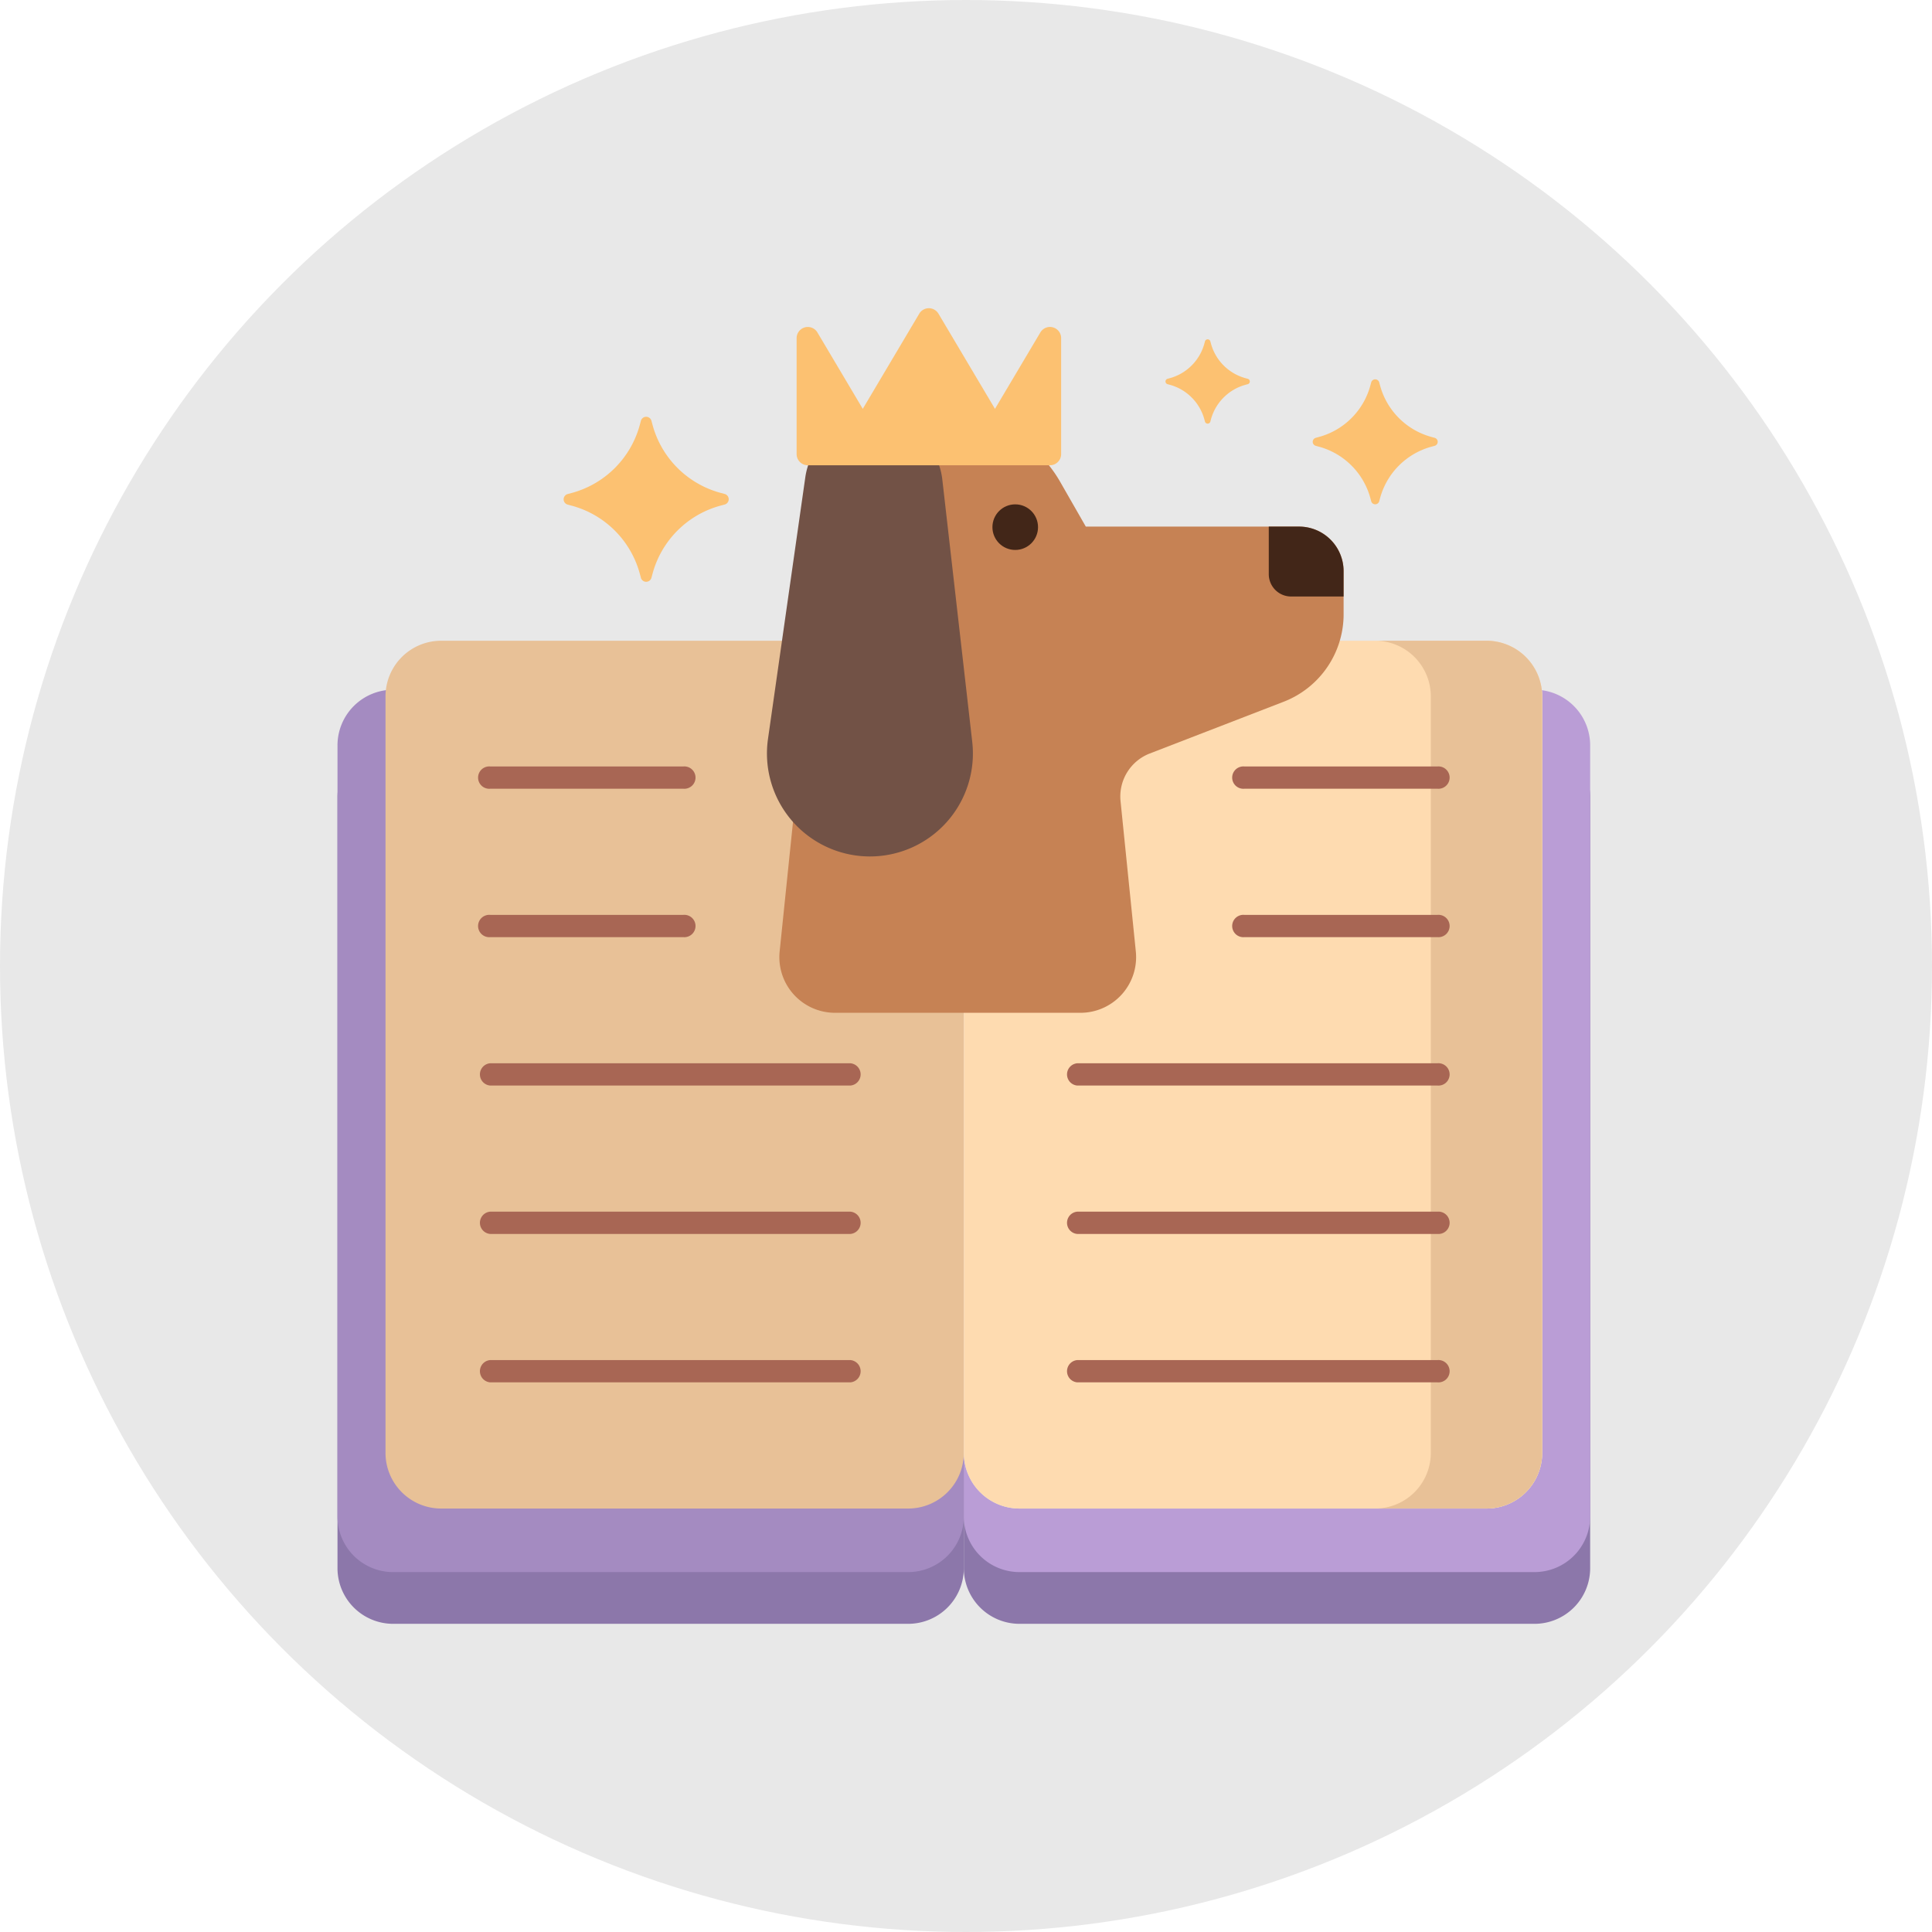 <svg xmlns="http://www.w3.org/2000/svg" width="121" height="121" viewBox="0 0 121 121">
  <g id="Grupo_953274" data-name="Grupo 953274" transform="translate(-234.167 -495)">
    <circle id="Elipse_5412" data-name="Elipse 5412" cx="60.5" cy="60.5" r="60.5" transform="translate(234.167 495)" fill="#e8e8e8"/>
    <g id="fabula" transform="translate(239.821 504.475)">
      <g id="Grupo_947472" data-name="Grupo 947472" transform="translate(15.483 9.827)">
        <g id="Grupo_947462" data-name="Grupo 947462" transform="translate(0 20.827)">
          <g id="Grupo_947441" data-name="Grupo 947441" transform="translate(0 6.308)">
            <g id="Grupo_947439" data-name="Grupo 947439">
              <path id="Trazado_690810" data-name="Trazado 690810" d="M51.224,142.923H18.969a3.486,3.486,0,0,1-3.486-3.486V91.147a3.486,3.486,0,0,1,3.486-3.486H51.224a3.486,3.486,0,0,1,3.486,3.486v48.29A3.486,3.486,0,0,1,51.224,142.923Z" transform="translate(-15.483 -87.661)" fill="#8c77aa"/>
            </g>
            <g id="Grupo_947440" data-name="Grupo 947440" transform="translate(39.227)">
              <path id="Trazado_690811" data-name="Trazado 690811" d="M163.741,142.923H131.486A3.486,3.486,0,0,1,128,139.437V91.147a3.486,3.486,0,0,1,3.486-3.486h32.255a3.486,3.486,0,0,1,3.486,3.486v48.29A3.486,3.486,0,0,1,163.741,142.923Z" transform="translate(-128 -87.661)" fill="#8c77aa"/>
            </g>
          </g>
          <g id="Grupo_947444" data-name="Grupo 947444" transform="translate(0 3.068)">
            <g id="Grupo_947442" data-name="Grupo 947442">
              <path id="Trazado_690812" data-name="Trazado 690812" d="M51.224,133.629H18.969a3.486,3.486,0,0,1-3.486-3.486V81.853a3.486,3.486,0,0,1,3.486-3.486H51.224a3.486,3.486,0,0,1,3.486,3.486v48.29A3.486,3.486,0,0,1,51.224,133.629Z" transform="translate(-15.483 -78.367)" fill="#a48bc1"/>
            </g>
            <g id="Grupo_947443" data-name="Grupo 947443" transform="translate(39.227)">
              <path id="Trazado_690813" data-name="Trazado 690813" d="M163.741,133.629H131.486A3.486,3.486,0,0,1,128,130.143V81.853a3.486,3.486,0,0,1,3.486-3.486h32.255a3.486,3.486,0,0,1,3.486,3.486v48.29A3.486,3.486,0,0,1,163.741,133.629Z" transform="translate(-128 -78.367)" fill="#ba9dd6"/>
            </g>
          </g>
          <g id="Grupo_947445" data-name="Grupo 947445" transform="translate(3.002)">
            <path id="Trazado_690814" data-name="Trazado 690814" d="M56.833,123.917H27.581A3.486,3.486,0,0,1,24.1,120.43V73.053a3.486,3.486,0,0,1,3.486-3.486H56.833a3.486,3.486,0,0,1,3.486,3.486V120.43A3.486,3.486,0,0,1,56.833,123.917Z" transform="translate(-24.095 -69.567)" fill="#e8c197"/>
          </g>
          <g id="Grupo_947446" data-name="Grupo 947446" transform="translate(39.227)">
            <path id="Trazado_690815" data-name="Trazado 690815" d="M160.738,123.917H131.486A3.486,3.486,0,0,1,128,120.43V73.053a3.486,3.486,0,0,1,3.486-3.486h29.252a3.486,3.486,0,0,1,3.486,3.486V120.43A3.486,3.486,0,0,1,160.738,123.917Z" transform="translate(-128 -69.567)" fill="#e6e7e8"/>
          </g>
          <g id="Grupo_947447" data-name="Grupo 947447" transform="translate(39.227)">
            <path id="Trazado_690816" data-name="Trazado 690816" d="M160.738,123.917H131.486A3.486,3.486,0,0,1,128,120.43V73.053a3.486,3.486,0,0,1,3.486-3.486h29.252a3.486,3.486,0,0,1,3.486,3.486V120.43A3.486,3.486,0,0,1,160.738,123.917Z" transform="translate(-128 -69.567)" fill="#fedbb0"/>
          </g>
          <g id="Grupo_947448" data-name="Grupo 947448" transform="translate(64.993)">
            <path id="Trazado_690817" data-name="Trazado 690817" d="M208.878,69.567H201.9a3.486,3.486,0,0,1,3.486,3.486V120.43a3.486,3.486,0,0,1-3.486,3.486h6.973a3.486,3.486,0,0,0,3.486-3.486V73.053A3.486,3.486,0,0,0,208.878,69.567Z" transform="translate(-201.905 -69.567)" fill="#e8c197"/>
          </g>
          <g id="Grupo_947461" data-name="Grupo 947461" transform="translate(8.864 7.874)">
            <g id="Grupo_947454" data-name="Grupo 947454" transform="translate(36.77)">
              <g id="Grupo_947449" data-name="Grupo 947449" transform="translate(10.459)">
                <path id="Trazado_690818" data-name="Trazado 690818" d="M189.176,93.547h-12.1a.7.7,0,1,1,0-1.395h12.1a.7.7,0,1,1,0,1.395Z" transform="translate(-176.376 -92.152)" fill="#a86654"/>
              </g>
              <g id="Grupo_947450" data-name="Grupo 947450" transform="translate(10.459 9.295)">
                <path id="Trazado_690819" data-name="Trazado 690819" d="M189.176,120.207h-12.1a.7.7,0,1,1,0-1.395h12.1a.7.7,0,1,1,0,1.395Z" transform="translate(-176.376 -118.812)" fill="#a86654"/>
              </g>
              <g id="Grupo_947451" data-name="Grupo 947451" transform="translate(0 18.589)">
                <path id="Trazado_690820" data-name="Trazado 690820" d="M169.635,146.866H147.073a.7.7,0,0,1,0-1.395h22.562a.7.7,0,1,1,0,1.395Z" transform="translate(-146.376 -145.471)" fill="#a86654"/>
              </g>
              <g id="Grupo_947452" data-name="Grupo 947452" transform="translate(0 27.883)">
                <path id="Trazado_690821" data-name="Trazado 690821" d="M169.635,173.526H147.073a.7.7,0,0,1,0-1.395h22.562a.7.7,0,1,1,0,1.395Z" transform="translate(-146.376 -172.131)" fill="#a86654"/>
              </g>
              <g id="Grupo_947453" data-name="Grupo 947453" transform="translate(0 37.178)">
                <path id="Trazado_690822" data-name="Trazado 690822" d="M169.635,200.187H147.073a.7.7,0,0,1,0-1.395h22.562a.7.7,0,1,1,0,1.395Z" transform="translate(-146.376 -198.792)" fill="#a86654"/>
              </g>
            </g>
            <g id="Grupo_947460" data-name="Grupo 947460">
              <g id="Grupo_947455" data-name="Grupo 947455" transform="translate(0)">
                <path id="Trazado_690823" data-name="Trazado 690823" d="M53.708,93.547h-12.1a.7.7,0,1,1,0-1.395h12.1a.7.7,0,1,1,0,1.395Z" transform="translate(-40.908 -92.152)" fill="#a86654"/>
              </g>
              <g id="Grupo_947456" data-name="Grupo 947456" transform="translate(0 9.295)">
                <path id="Trazado_690824" data-name="Trazado 690824" d="M53.708,120.207h-12.1a.7.7,0,1,1,0-1.395h12.1a.7.7,0,1,1,0,1.395Z" transform="translate(-40.908 -118.812)" fill="#a86654"/>
              </g>
              <g id="Grupo_947457" data-name="Grupo 947457" transform="translate(0 18.589)">
                <path id="Trazado_690825" data-name="Trazado 690825" d="M64.167,146.866H41.605a.7.7,0,0,1,0-1.395H64.167a.7.7,0,0,1,0,1.395Z" transform="translate(-40.908 -145.471)" fill="#a86654"/>
              </g>
              <g id="Grupo_947458" data-name="Grupo 947458" transform="translate(0 27.883)">
                <path id="Trazado_690826" data-name="Trazado 690826" d="M64.167,173.526H41.605a.7.7,0,0,1,0-1.395H64.167a.7.7,0,0,1,0,1.395Z" transform="translate(-40.908 -172.131)" fill="#a86654"/>
              </g>
              <g id="Grupo_947459" data-name="Grupo 947459" transform="translate(0 37.178)">
                <path id="Trazado_690827" data-name="Trazado 690827" d="M64.167,200.187H41.605a.7.7,0,0,1,0-1.395H64.167a.7.7,0,0,1,0,1.395Z" transform="translate(-40.908 -198.792)" fill="#a86654"/>
              </g>
            </g>
          </g>
        </g>
        <g id="Grupo_947467" data-name="Grupo 947467" transform="translate(26.898 9.835)">
          <g id="Grupo_947463" data-name="Grupo 947463" transform="translate(0.773)">
            <path id="Trazado_690828" data-name="Trazado 690828" d="M127.4,41.88H114.049l-1.625-2.837a7.993,7.993,0,0,0-.689-1.007H99.287a7.933,7.933,0,0,0-1.7,4.15l-2.713,26.3a3.486,3.486,0,0,0,3.468,3.844h15.37a3.486,3.486,0,0,0,3.469-3.839l-.957-9.417a2.887,2.887,0,0,1,1.832-2.985l8.38-3.239a5.878,5.878,0,0,0,3.759-5.483v-2.7A2.789,2.789,0,0,0,127.4,41.88Z" transform="translate(-94.853 -38.036)" fill="#c68254"/>
          </g>
          <g id="Grupo_947464" data-name="Grupo 947464" transform="translate(31.428 3.844)">
            <path id="Trazado_690829" data-name="Trazado 690829" d="M187.466,53.44h-3.289a1.4,1.4,0,0,1-1.395-1.395V49.062h1.895a2.789,2.789,0,0,1,2.789,2.789Z" transform="translate(-182.782 -49.062)" fill="#422618"/>
          </g>
          <g id="Grupo_947465" data-name="Grupo 947465" transform="translate(14.12 2.45)">
            <circle id="Elipse_5502" data-name="Elipse 5502" cx="1.428" cy="1.428" r="1.428" fill="#422618"/>
          </g>
          <g id="Grupo_947466" data-name="Grupo 947466" transform="translate(0)">
            <path id="Trazado_690830" data-name="Trazado 690830" d="M103.616,38.917a4.322,4.322,0,0,0-.2-.881h-8.2a4.339,4.339,0,0,0-.18.761L92.7,55.175a6.449,6.449,0,1,0,12.791.18Z" transform="translate(-92.636 -38.036)" fill="#725246"/>
          </g>
        </g>
        <g id="Grupo_947468" data-name="Grupo 947468" transform="translate(14.163 6.801)">
          <path id="Trazado_690831" data-name="Trazado 690831" d="M65.943,34.1l.249.067a.342.342,0,0,1,0,.661l-.249.067a6.05,6.05,0,0,0-4.269,4.269l-.067.249a.342.342,0,0,1-.661,0l-.067-.249A6.05,6.05,0,0,0,56.61,34.9l-.249-.067a.342.342,0,0,1,0-.661l.249-.067a6.05,6.05,0,0,0,4.269-4.269l.067-.249a.342.342,0,0,1,.661,0l.067.249A6.05,6.05,0,0,0,65.943,34.1Z" transform="translate(-56.107 -29.333)" fill="#fcc171"/>
        </g>
        <g id="Grupo_947469" data-name="Grupo 947469" transform="translate(61.076 4.452)">
          <path id="Trazado_690832" data-name="Trazado 690832" d="M198.122,26.211l.189.051a.26.26,0,0,1,0,.5l-.189.051a4.584,4.584,0,0,0-3.235,3.235l-.051.189a.26.26,0,0,1-.5,0l-.051-.189a4.584,4.584,0,0,0-3.235-3.235l-.189-.051a.26.26,0,0,1,0-.5l.189-.051a4.584,4.584,0,0,0,3.235-3.235l.051-.189a.26.26,0,0,1,.5,0l.051.189A4.584,4.584,0,0,0,198.122,26.211Z" transform="translate(-190.67 -22.595)" fill="#fcc171"/>
        </g>
        <g id="Grupo_947470" data-name="Grupo 947470" transform="translate(51.858 1.95)">
          <path id="Trazado_690833" data-name="Trazado 690833" d="M169.253,17.858l.127.034a.175.175,0,0,1,0,.338l-.127.034a3.091,3.091,0,0,0-2.181,2.181l-.034.127a.175.175,0,0,1-.338,0l-.034-.127a3.091,3.091,0,0,0-2.181-2.181l-.127-.034a.175.175,0,0,1,0-.338l.127-.034a3.091,3.091,0,0,0,2.181-2.181l.034-.127a.175.175,0,0,1,.338,0l.034.127A3.091,3.091,0,0,0,169.253,17.858Z" transform="translate(-164.229 -15.421)" fill="#fcc171"/>
        </g>
        <g id="Grupo_947471" data-name="Grupo 947471" transform="translate(28.758)">
          <path id="Trazado_690834" data-name="Trazado 690834" d="M99.268,11.343l2.843,4.788,3.539-5.963a.7.7,0,0,1,1.2,0l3.541,5.963,2.844-4.789a.7.7,0,0,1,1.3.356v7.266a.7.7,0,0,1-.7.7H98.668a.7.7,0,0,1-.7-.7V11.7A.7.7,0,0,1,99.268,11.343Z" transform="translate(-97.971 -9.827)" fill="#fcc171"/>
        </g>
      </g>
    </g>
  </g>
</svg>
